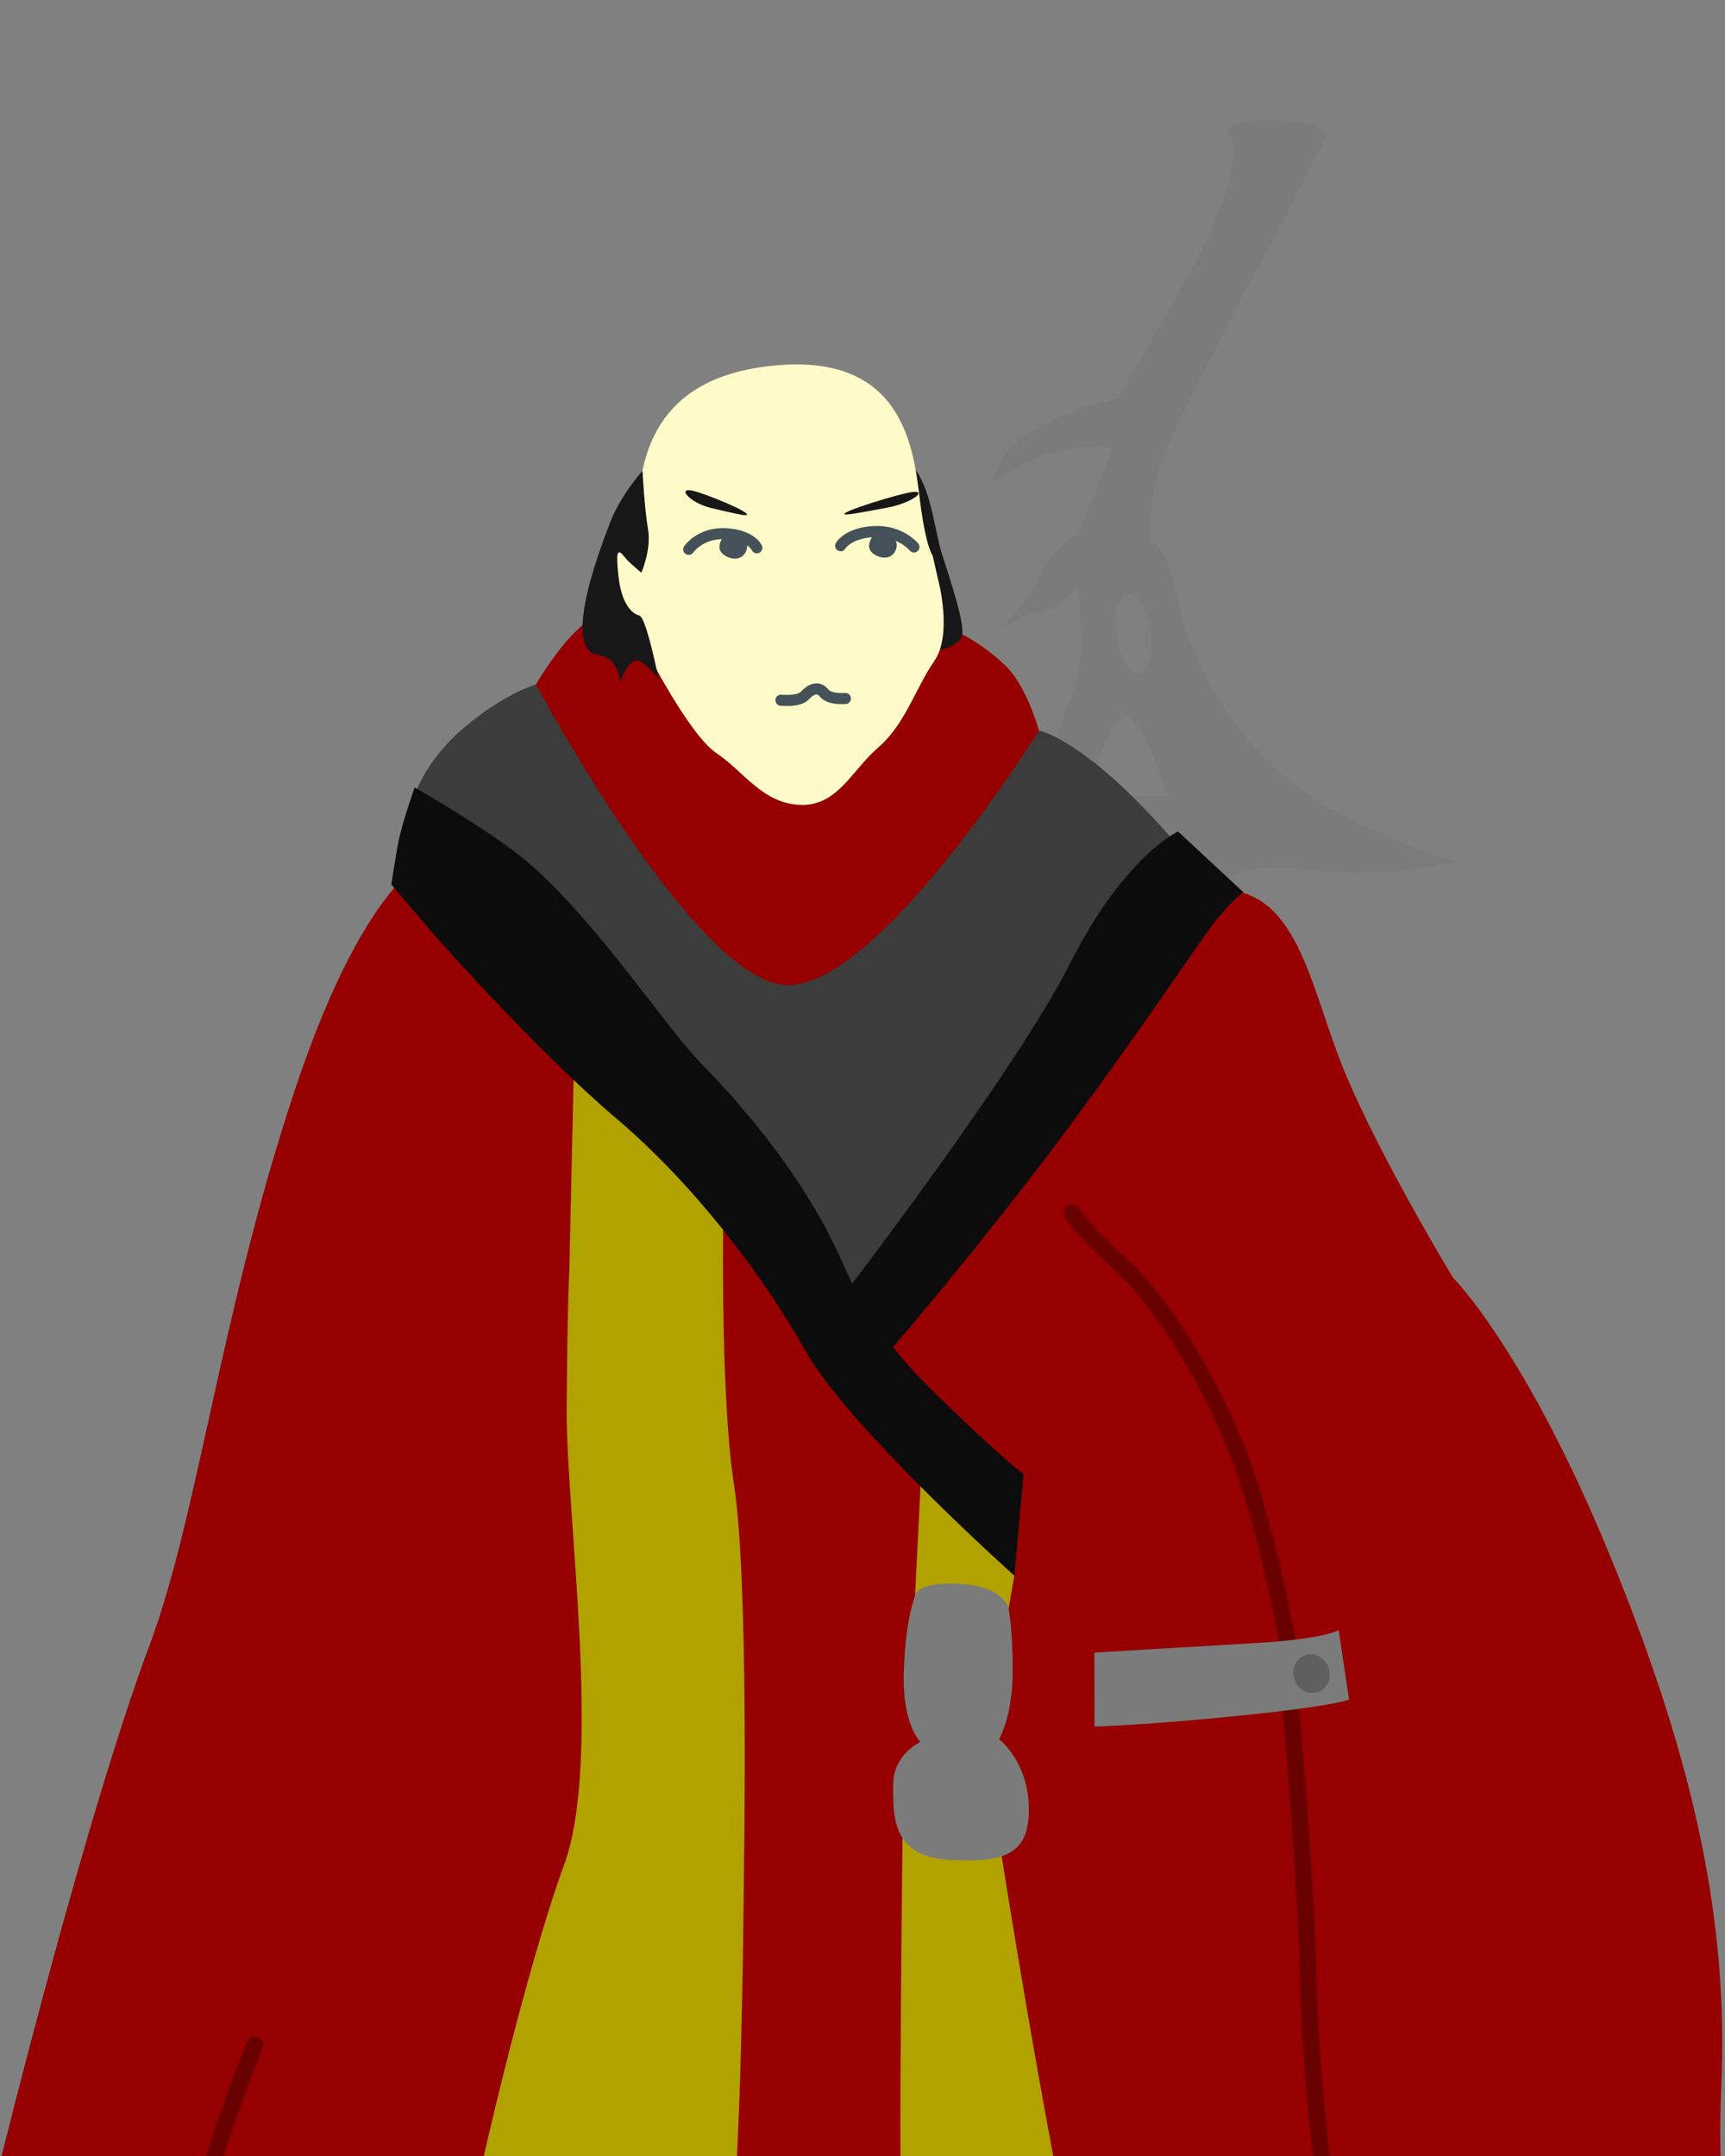 <?xml version="1.0" encoding="UTF-8"?>
<svg width="200" height="250" version="1.1" viewBox="0 0 52.917 66.146" xml:space="preserve" xmlns="http://www.w3.org/2000/svg"><rect x="0" y="0" width="52.917" height="66.146" fill="#808080" stroke="none"/><g transform="matrix(1.283 0 0 1.283 -10.451 2.758)"><path d="m18.582 18.296s-1.611 0.275-3.396 5.648c-1.784 5.373-2.305 10.139-3.467 13.255s-2.595 8.461-3.571 12.341c-0.975 3.88-1.787 5.96-1.787 5.96l1.131 5.8 3.155 4.636-0.109 1.463 30.809-0.141-0.416-6.105s0.996-1.082 2.473-0.849c1.476 0.233 4.464 0.327 4.464 0.327l2.265-2.791s-1.015-6.08-0.834-10.05-0.622-7.772-2.649-12.717c-2.027-4.944-3.763-6.67-3.763-6.67s-2.011-3.308-2.776-5.397c-0.765-2.09-1.125-4.239-3.304-3.835-2.179 0.404-18.225-0.875-18.225-0.875z" fill="#960000"/><path d="m38.398 0.729c-0.559 0.009-1.031 0.109-0.883 0.295 0.338 0.424-0.06 1.773-0.927 3.356s-1.748 3.008-1.748 3.008-0.843 0.133-1.884 0.704c-1.041 0.571-1.057 1.282-1.057 1.282s0.69-0.556 1.572-0.733 1.266-0.071 1.266-0.071l-0.808 2.059s-0.433 0.092-0.899 0.959c-0.446 0.828-0.994 1.354-1.042 1.399 0.082-0.077 0.446-0.393 1.026-0.517 0.663-0.142 0.887-0.648 0.887-0.648s0.094 0.52 0.085 1.569c-0.009 1.049-0.863 2.551-0.863 2.551l1.178 0.592s0.258-1.291 0.683-1.539c0.425-0.248 1.09 1.893 1.09 1.893l-1.681-0.003s0.641 4.639 1.924 3.09c1.282-1.549 1.753-1.444 3.464-1.294 1.711 0.151 3.252-0.246 3.252-0.246s-0.537 0.058-2.831-1.119c-2.295-1.177-3.556-3.5-3.867-5.008-0.311-1.508-0.671-1.518-0.671-1.518s-0.183-0.907 0.486-2.457c0.669-1.55 3.465-6.655 3.697-7.183 0.131-0.297-0.73-0.435-1.448-0.423zm-3.24 11.323a0.955 0.41 82.48 0 1 0.504 0.894 0.955 0.41 82.48 0 1-0.282 1 0.955 0.41 82.48 0 1-0.531-0.893 0.955 0.41 82.48 0 1 0.282-1 0.955 0.41 82.48 0 1 0.027-1e-3z" fill="#7b7b7b"/><path d="m20.961 14.217s0.392-0.679 0.84-1.156 0.991-0.751 0.991-0.751l8.359 0.708s0.505 0.245 1.028 0.744c0.523 0.498 0.807 1.559 0.807 1.559l0.048 5.776-10.341 1.627z" fill="#960000"/><path d="m18.05 16.911s0.216-0.832 1.188-1.658c0.972-0.826 1.722-1.036 1.722-1.036s3.764 7.052 5.958 7.188c2.195 0.136 6.067-6.084 6.067-6.084s0.534 0.075 1.675 1.055c1.14 0.98 2.407 2.604 2.407 2.604l-8.408 10.421z" fill="#3c3c3c"/><path d="m30.179 32.921-0.154 3.093 0.847 3.997-1.144 1.662s-0.036 2.391-0.054 6.384c-0.018 3.994 0.188 14.622 1.005 19.207 0.817 4.585 4.801-0.522 4.801-0.522s-0.471-9.879-1.406-13.757c-0.935-3.878-2.25-12.467-2.25-12.467l0.437-4.199 0.138-0.793z" fill="#b1a200"/><path d="m36.313 17.734s-1.281 0.578-2.58 3.153c-1.299 2.575-5.464 7.99-5.464 7.99l1.021 1.429s1.516-1.734 3.508-4.309 3.925-5.487 4.348-6.043c0.423-0.556 0.729-0.768 0.729-0.768z" fill="#0c0c0c"/><path d="m21.756 28.29s-0.045 0.778-0.061 3.26c-0.016 2.482 0.855 8.388-0.059 10.884-0.914 2.496-2.199 7.871-2.547 10.051-0.349 2.18-0.414 11.943-0.18 14.782s6.731 1.534 6.731 1.534 0.182-5.466 0.019-10.175c-0.163-4.71 0.108-8.684 0.183-11.07 0.075-2.386 0.092-5.109 0.092-5.109s0.117-6.82-0.237-9.087c-0.354-2.267-0.251-7.032-0.251-7.032l-3.579-2.945z" fill="#b1a200"/><path d="m18.059 16.68s1.973 1.117 2.857 1.919c1.668 1.512 3.118 3.792 4.049 4.739 0.967 0.983 2.465 2.744 3.302 4.658 0.837 1.914 1.892 2.841 2.834 3.748s1.516 1.358 1.516 1.358l-0.219 2.426s-3.965-3.543-5.001-5.388-2.708-4.014-4.522-5.551c-1.901-1.61-4.336-4.369-4.336-4.369l-1.036-1.22s0.102-0.699 0.186-1.098c0.083-0.398 0.37-1.222 0.37-1.222z" fill="#0c0c0c"/><path d="m30.617 13.39s0.482-0.071 0.534-0.373c0.052-0.302-0.295-1.331-0.484-1.923-0.189-0.592-0.279-1.821-0.83-2.206-0.55-0.384 0.78 4.501 0.78 4.501z" fill="#171717"/><path d="m23.609 13.423s1.013 1.999 1.669 2.439c0.657 0.44 1.095 1.196 1.994 1.235 0.899 0.039 1.234-0.823 1.873-1.373 0.645-0.554 0.893-1.422 1.338-2.064 0.445-0.642 0.098-1.929 0.098-1.929l-0.136-0.596s-0.16-0.181-0.304-1.327c-0.15-1.2-0.374-3.435-3.315-3.23-2.941 0.205-3.357 2.068-3.427 3.407-0.07 1.339-0.772 1.119-0.772 1.119l-0.043 1.131z" fill="#fffbc8"/><path d="m6.361 55.5s-0.828 1.347-1.477 2.651c-0.649 1.305-0.381 3.752-0.796 4.502s-0.265 1.441-0.265 1.441-0.945 1.525 0.358 1.021c1.303-0.503 2.803 0.195 4.009 0.428s2.457 0.393 2.457 0.393-0.201-1.504 0.207-3.16c0.407-1.657-0.131-3.501-0.071-4.306 0.06-0.805 0.231-1.384 0.231-1.384s-1.45 0.329-2.69 0.035c-1.241-0.294-1.963-1.621-1.963-1.621z" fill="#1b0000"/><path d="m45.204 55.78s1.103 2.13 2.45 2.793c1.347 0.663 2.479-0.733 2.479-0.733s-0.02 3.149-0.557 3.881c-0.537 0.732-2.407 2.797-3.478 2.247-1.071-0.55-0.645-0.561-0.969-2.191-0.324-1.63-0.484-3.216-0.463-4.024 0.021-0.808 0.537-1.973 0.537-1.973z" fill="#1b0000"/><path d="m30.025 36.014s0.017-0.355 1.087-0.288c1.07 0.066 1.149 0.594 1.149 0.594s0.102 0.484 0.097 1.532c-0.005 1.048-0.324 1.589-0.324 1.589s0.688 0.514 0.711 1.629c0.023 1.114-0.565 1.339-1.931 1.252-1.366-0.087-1.316-1.089-1.312-1.808 0.005-0.719 0.652-1.009 0.652-1.009s-0.441-0.398-0.398-1.688c0.042-1.29 0.27-1.802 0.27-1.802z" fill="#7b7b7b"/></g><g transform="matrix(1.283 0 0 1.283 -10.451 2.758)" fill="#171717"><path d="m23.334 13.649c-0.195 0.054-0.371 0.506-0.371 0.506s0.014-0.566-0.526-0.643c-0.54-0.077-0.501-1.105 0.28-3.125 0.26-0.699 0.791-1.276 0.791-1.276s0.046 0.896 0.132 1.393c0.084 0.486-0.159 1.042-0.159 1.042s-0.146-0.122-0.29-0.255c-0.188-0.173-0.357-0.572-0.259 0.329 0.074 0.682 0.326 0.906 0.498 0.948 0.172 0.042 0.463 1.523 0.463 1.523s-0.363-0.496-0.558-0.442z"/><path d="m25.885 10.162s-0.192-0.033-0.733-0.163c-0.54-0.13-0.867-0.542-0.377-0.397s1.606 0.63 1.109 0.56z"/><path d="m28.483 10.145s0.231-0.032 0.881-0.156c0.65-0.124 1.044-0.482 0.454-0.347-0.59 0.135-1.933 0.575-1.335 0.503z"/></g><path d="m23.217 16.806s-0.172-0.388-0.952-0.432c-0.78-0.044-1.138 0.481-1.138 0.481" fill="none" stroke="#455158" stroke-linecap="round" stroke-width=".339"/><path d="m25.788 16.743s0.222-0.395 1.026-0.435c0.804-0.04 1.223 0.473 1.223 0.473" fill="none" stroke="#455158" stroke-linecap="round" stroke-width=".339"/><path d="m22.265 16.374s-0.486 0.493 0.076 0.722c0.562 0.229 0.782-0.523 0.353-0.623l-0.429-0.1z" fill="#455158" stroke-width="1.283"/><path d="m26.855 16.343s-0.486 0.493 0.076 0.722c0.562 0.229 0.782-0.523 0.353-0.623l-0.429-0.1z" fill="#455158" stroke-width="1.283"/><g transform="matrix(1.283 0 0 1.283 -10.451 2.758)" fill="none" stroke-linecap="round"><path d="m26.818 14.594s0.43 0.045 0.571-0.11c0.14-0.155 0.324-0.235 0.458-0.064 0.135 0.17 0.512 0.133 0.512 0.133" stroke="#455158" stroke-width=".265"/><g stroke="#680000" stroke-width=".397"><path d="m33.774 26.854s0.262 0.417 1.185 1.249c0.922 0.833 2.342 2.996 3.052 5.238s0.973 4.135 0.973 4.135"/><path d="m10.782 57.286s1.556-4.229 2.044-6.262c0.487-2.034 1.417-4.277 1.417-4.277"/><path d="m38.971 38.362s0.357 3.439 0.462 6.997c0.105 3.558 0.853 8.623 1.347 10.858 0.494 2.235 0.152 4.936 0.152 4.936"/></g></g><path d="m33.573 50.702s2.798-0.17 4.924-0.292 2.568-0.397 2.568-0.397l0.319 2.128s-0.311 0.182-3.236 0.484c-2.925 0.302-4.572 0.346-4.572 0.346z" fill="#7b7b7b" stroke-width="1.283"/><ellipse transform="rotate(-18.147)" cx="22.24" cy="61.325" rx=".551" ry=".6" fill="#5f5f5f" stroke-width="1.283"/></svg>
